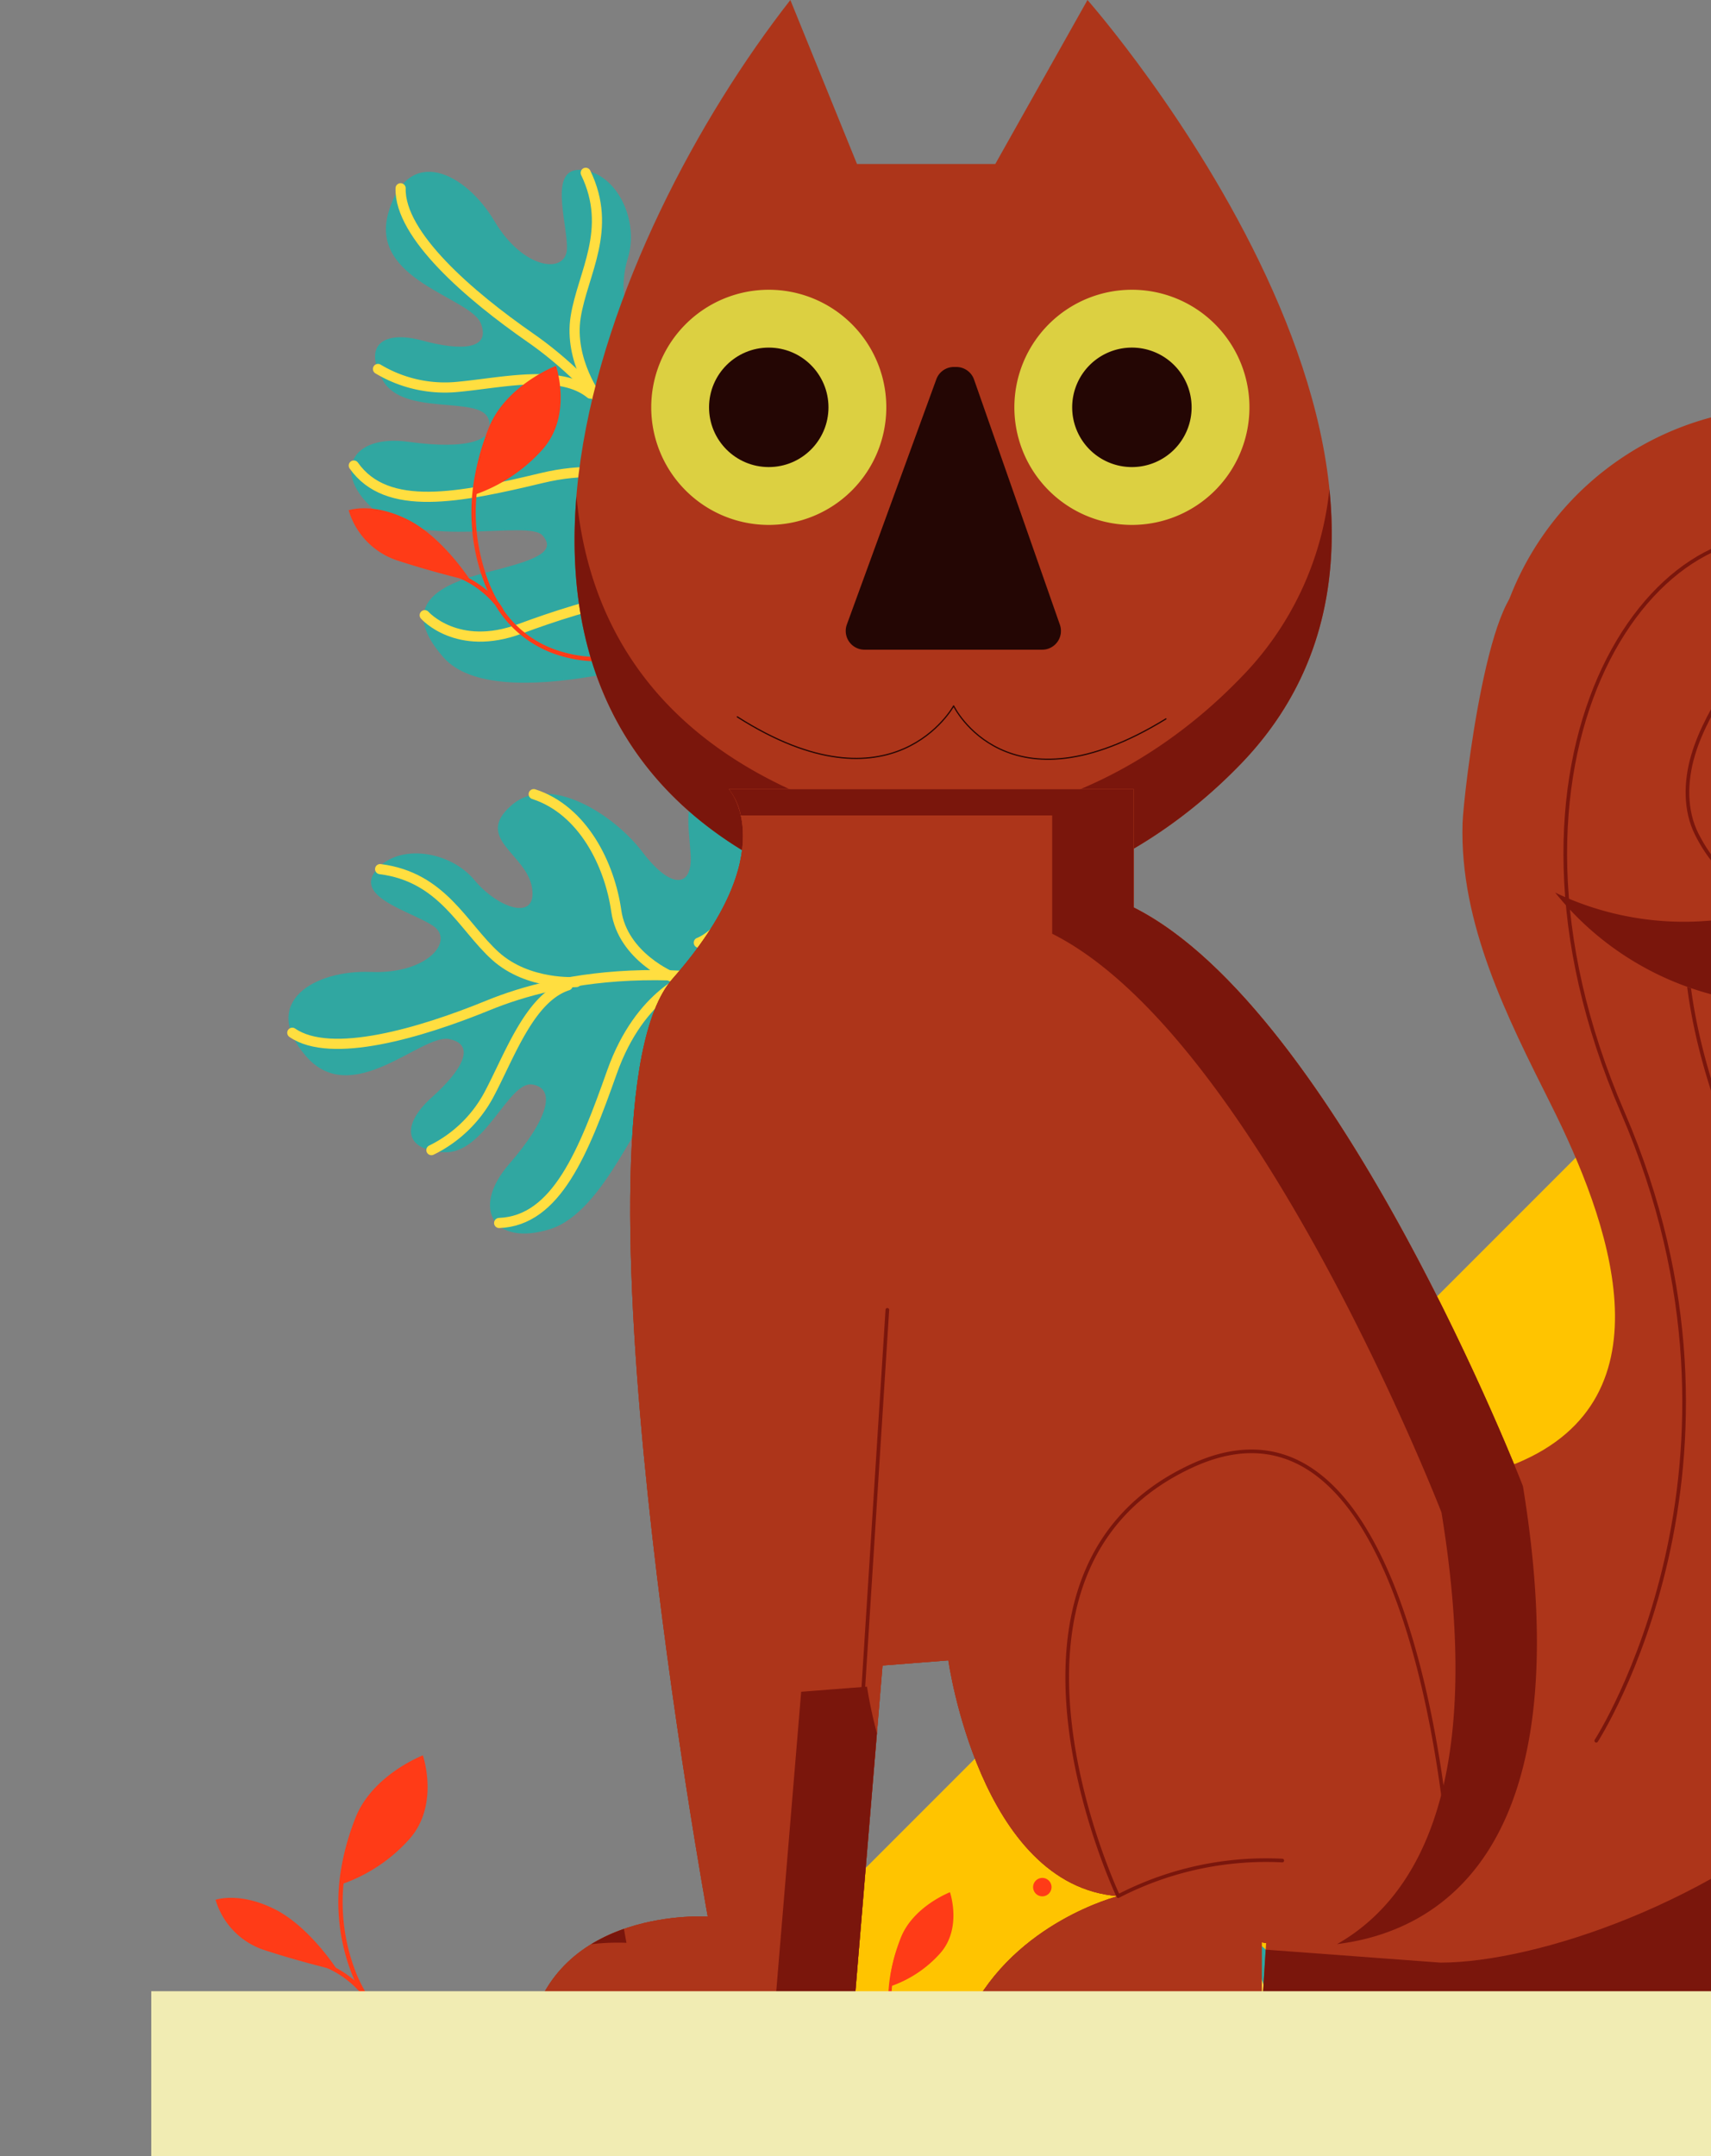 <svg xmlns="http://www.w3.org/2000/svg" xmlns:xlink="http://www.w3.org/1999/xlink" width="294.477" height="370.967" viewBox="0 0 294.477 370.967"><rect x="0" y="0" width="294.477" height="370.967" fill="#808080" stroke="none"/><defs><clipPath id="a"><rect width="188.261" height="290.701" fill="none"/></clipPath><clipPath id="b"><rect width="290.701" height="193.801" fill="none"/></clipPath><clipPath id="c"><rect width="294.477" height="370.967" fill="none"/></clipPath></defs><g transform="translate(-1071.667 -125.533)"><g transform="translate(1177.578 193.867)" clip-path="url(#a)"><g transform="translate(-1177.578 -193.867)"><g transform="translate(1177.578 484.568) rotate(-90)"><path d="M188.607,188.607,0,0V188.607Z" transform="translate(0.237 5.653)" fill="#ffc400"/><path d="M1.585,3.171h0A1.59,1.59,0,0,1,0,1.585H0A1.59,1.59,0,0,1,1.585,0h0A1.59,1.59,0,0,1,3.171,1.585h0A1.59,1.59,0,0,1,1.585,3.171Z" transform="translate(12.495 63.364)" fill="#30a7a1"/><path d="M1.585,3.171h0A1.59,1.59,0,0,1,0,1.585H0A1.59,1.59,0,0,1,1.585,0h0A1.59,1.59,0,0,1,3.171,1.585h0A1.59,1.59,0,0,1,1.585,3.171Z" transform="translate(34.37 174.032)" fill="#30a7a1"/><path d="M1.585,3.171h0A1.59,1.59,0,0,1,0,1.585H0A1.59,1.59,0,0,1,1.585,0h0A1.59,1.59,0,0,1,3.17,1.585h0A1.589,1.589,0,0,1,1.585,3.171Z" transform="translate(32.785 71.894)" fill="#ff3b17"/><path d="M1.585,3.171h0A1.59,1.59,0,0,1,0,1.585H0A1.59,1.59,0,0,1,1.585,0h0A1.59,1.59,0,0,1,3.171,1.585h0A1.59,1.59,0,0,1,1.585,3.171Z" transform="translate(110.844 168.746)" fill="#ff3b17"/><path d="M1.585,3.171h0A1.59,1.59,0,0,1,0,1.585H0A1.59,1.59,0,0,1,1.585,0h0A1.59,1.59,0,0,1,3.171,1.585h0A1.59,1.59,0,0,1,1.585,3.171Z" transform="translate(10.976 147.011)" fill="#ff3b17"/><g transform="translate(0 0)"><g clip-path="url(#b)"><g transform="translate(-16.828 156.117)"><path d="M42.337,31.561S39.992,18.024,31.976,12.493,5.308,4.242,0,0" transform="translate(1.119 7.44)" fill="none" stroke="#001521" stroke-miterlimit="10" stroke-width="1"/><path d="M9.211,11.272S-1.361,5.484.147,1.22,8.975,4.745,9.211,11.272Z" transform="translate(0.613)" fill="#001521"/><path d="M9.876.131S3.687,7.178.7,5.309,4.879-.8,9.876.131Z" transform="translate(0 11.134)" fill="#001521"/><path d="M7.433,8.695S-1,4.373.1.99,7.109,3.572,7.433,8.695Z" transform="translate(11.182 5.106)" fill="#001521"/><path d="M9.876.131S3.687,7.178.7,5.309,4.879-.8,9.876.131Z" transform="translate(9.059 13.709)" fill="#001521"/><path d="M7.433,8.7S-1,4.373.1.991,7.109,3.572,7.433,8.7Z" transform="translate(20.949 8.648)" fill="#001521"/><path d="M9.876.131S3.687,7.177.7,5.309,4.879-.8,9.876.131Z" transform="translate(18.826 17.251)" fill="#001521"/></g><g transform="translate(-3.628 31.543)"><path d="M0,.015A20.323,20.323,0,0,0,5.664,8.593c4.314,3.864,10.547,1.721,10.547,1.721S13.778,3.975,8.365,1.844,0,.015,0,.015Z" transform="translate(20.907 15.73)" fill="#ff3b17"/><path d="M13.3.215A66.345,66.345,0,0,1,10.823,8.4,12.106,12.106,0,0,1,7.072,13.86,14.165,14.165,0,0,0,.662,22.184,16.315,16.315,0,0,0,.106,28.63a.271.271,0,1,0,.536-.083,16.03,16.03,0,0,1,.541-6.212,13.354,13.354,0,0,1,5.192-7.382.268.268,0,0,0,.046-.017,5.979,5.979,0,0,0,1.055-.694,17.66,17.66,0,0,1,2.754-1.3,24.252,24.252,0,0,1,14.633-.723,22.877,22.877,0,0,1,6.094,2.487.27.27,0,0,0,.4-.319.265.265,0,0,0-.107-.136A22.925,22.925,0,0,0,25.019,11.7a24.8,24.8,0,0,0-14.98.735c-.42.157-.82.325-1.206.5a13.893,13.893,0,0,0,2.5-4.351A66.94,66.94,0,0,0,13.83.327.268.268,0,0,0,13.82.18a.271.271,0,0,0-.52.035Z" transform="translate(0 4.547)" fill="#ff3b17"/><path d="M0,15.343S5.5,11.863,7.719,7.4,8.884,0,8.884,0A9.462,9.462,0,0,0,2.595,6.059C.983,10.985,0,15.343,0,15.343Z" transform="translate(10.094)" fill="#ff3b17"/></g><g transform="translate(-25.118 73.72)"><path d="M27.942,64.313l-.306-.075C24.695,63.506,1.511,57.461.162,48.3-1.28,38.526,7.293,42.06,11.287,43.36s6.418,1.76,6.038-.633S4.822,36.5,2.809,30.047s2.338-9.152,7.481-4.69,8.66,5.46,9.136,2.687-8.066-5.468-7.781-10.207,3.257-4.778,6.315-1.355,6.054,5.167,6.688,1.981S16.527,7.3,22.709,1.989s9.913.976,9.651,7.5,3.613,9.668,5.3,7.124,3.281-9.144,6.411-6.521,2.163,8.519-1.142,11.268-4.8,7.258-.9,6.632,5.65-6.7,9.438-2.4-.991,11.8-5.334,15.095-4.1,5.752-.357,5.539,8.059-1.275,7.892,3.154S47.649,60.423,40.287,61.73" fill="#30a7a1"/><path d="M0,91.31S10.411,93.958,19.4,70.1s5.416-39.762,2.223-47.577S15.4,4.44,18.466,0" transform="translate(6.909 0.438)" fill="none" stroke="#ffde40" stroke-linecap="round" stroke-linejoin="round" stroke-width="1.748"/><path d="M.016,22.552s-.411-5.53,2.992-9.3S12.086,7.173,12.989,0" transform="translate(31.184 10.533)" fill="none" stroke="#ffde40" stroke-linecap="round" stroke-linejoin="round" stroke-width="1.748"/><path d="M0,0A14.943,14.943,0,0,0,6.257,6.549c4.494,2.419,11.239,4.706,12.667,9.113" transform="translate(11.891 16.427)" fill="none" stroke="#ffde40" stroke-linecap="round" stroke-linejoin="round" stroke-width="1.748"/><path d="M0,15.973s2.321-5.733,7.61-6.488S19.185,5.686,21.023,0" transform="translate(31.764 28.186)" fill="none" stroke="#ffde40" stroke-linecap="round" stroke-linejoin="round" stroke-width="1.748"/><path d="M0,8.916S4.86,3.231,11.208,3.348,21.358,4.108,23.8,0" transform="translate(30.018 49.45)" fill="none" stroke="#ffde40" stroke-linecap="round" stroke-linejoin="round" stroke-width="1.748"/><path d="M28.375,22.309s-1.83-6.076-11.041-9.342S.248,6.579,0,0" transform="translate(3.52 24.211)" fill="none" stroke="#ffde40" stroke-linecap="round" stroke-linejoin="round" stroke-width="1.748"/><path d="M0,0S.813,5.592,8.316,7.275s20.8,5.407,19.923,10.813" transform="translate(0.992 43.061)" fill="none" stroke="#ffde40" stroke-linecap="round" stroke-linejoin="round" stroke-width="1.748"/></g><g transform="translate(-3.875 168.716)"><path d="M45.32,2.634A34.593,34.593,0,0,0,23.553,1.089C11.739,4.241,1.763,15.547,0,25.247c0,0,20.558.73,31.952-4.065S45.32,2.634,45.32,2.634Z" transform="translate(61.511)" fill="#30a7a1"/><path d="M0,.018A21.9,21.9,0,0,1,9.411,1.965" transform="translate(95.979 5.607)" fill="none" stroke="#fff" stroke-miterlimit="10" stroke-width="1"/><path d="M0,5.992S2.027,2.515,2.122,0" transform="translate(94.638 0.171)" fill="none" stroke="#fff" stroke-miterlimit="10" stroke-width="1"/><path d="M0,.156a15.111,15.111,0,0,1,7.74.914c4.028,1.628,6.762,4.5,9.545,4.062" transform="translate(84.125 9.808)" fill="none" stroke="#fff" stroke-miterlimit="10" stroke-width="1"/><path d="M0,10.571s.83-.466,1.849-4.4S3.435,0,3.435,0" transform="translate(79.896 1.616)" fill="none" stroke="#fff" stroke-miterlimit="10" stroke-width="1"/><path d="M0,10.756A17.308,17.308,0,0,0,1.291,5.168,27.531,27.531,0,0,1,1.931,0" transform="translate(74.605 5.004)" fill="none" stroke="#fff" stroke-miterlimit="10" stroke-width="1"/><path d="M0,.346a9.974,9.974,0,0,1,7.273.81c3.74,1.987,6.825,2.9,9.413,2.623" transform="translate(69.102 19.535)" fill="none" stroke="#fff" stroke-miterlimit="10" stroke-width="1"/><path d="M106.831,0A129.286,129.286,0,0,0,81.706,8.457C70.228,13.977,27.305,57,0,31.645" transform="translate(0 2.634)" fill="none" stroke="#fff" stroke-miterlimit="10" stroke-width="1"/></g></g></g></g></g></g><g transform="translate(1121.317 341.209) rotate(-90)"><path d="M41.843,96.309s-.159-.038-.458-.112C36.981,95.1,2.263,86.048.242,72.336c-2.159-14.643,10.68-9.35,16.661-7.4s9.612,2.635,9.042-.948S7.22,54.655,4.207,45s3.5-13.705,11.2-7.024S28.378,46.149,29.091,42,17.012,33.807,17.439,26.711s4.878-7.155,9.457-2.029,9.066,7.738,10.016,2.967S24.75,10.929,34.007,2.979,48.851,4.44,48.459,14.206s5.41,14.477,7.938,10.668S61.31,11.181,66,15.109s3.239,12.757-1.71,16.874S57.1,42.852,62.946,41.915s8.461-10.026,14.133-3.594-1.485,17.668-7.988,22.6-6.147,8.614-.535,8.294,12.068-1.91,11.818,4.724-9.02,16.541-20.044,18.5" transform="translate(0)" fill="#30a7a1"/><path d="M0,136.737s15.59,3.967,29.045-31.762,8.111-59.543,3.329-71.247S23.065,6.648,27.653,0" transform="translate(10.346 0.656)" fill="none" stroke="#ffde40" stroke-linecap="round" stroke-linejoin="round" stroke-width="1.748"/><path d="M.023,33.772S-.593,25.49,4.5,19.846,18.1,10.742,19.451,0" transform="translate(46.699 15.773)" fill="none" stroke="#ffde40" stroke-linecap="round" stroke-linejoin="round" stroke-width="1.748"/><path d="M0,0A22.376,22.376,0,0,0,9.37,9.807C16.1,13.429,26.2,16.855,28.339,23.454" transform="translate(17.807 24.599)" fill="none" stroke="#ffde40" stroke-linecap="round" stroke-linejoin="round" stroke-width="1.748"/><path d="M0,23.92s3.476-8.585,11.4-9.715S28.729,8.514,31.482,0" transform="translate(47.567 42.209)" fill="none" stroke="#ffde40" stroke-linecap="round" stroke-linejoin="round" stroke-width="1.748"/><path d="M0,13.352S7.279,4.838,16.785,5.014,31.983,6.152,35.639,0" transform="translate(44.953 74.052)" fill="none" stroke="#ffde40" stroke-linecap="round" stroke-linejoin="round" stroke-width="1.748"/><path d="M42.492,33.408s-2.741-9.1-16.534-13.99S.371,9.852,0,0" transform="translate(5.271 36.256)" fill="none" stroke="#ffde40" stroke-linecap="round" stroke-linejoin="round" stroke-width="1.748"/><path d="M0,0S1.217,8.375,12.454,10.894s31.146,8.1,29.835,16.193" transform="translate(1.485 64.484)" fill="none" stroke="#ffde40" stroke-linecap="round" stroke-linejoin="round" stroke-width="1.748"/></g><g transform="matrix(0.839, -0.545, 0.545, 0.839, 1108.376, 178.082)"><path d="M41.843,96.309s-.159-.038-.458-.112C36.981,95.1,2.263,86.048.242,72.336c-2.159-14.643,10.68-9.35,16.661-7.4s9.612,2.635,9.042-.948S7.22,54.655,4.207,45s3.5-13.705,11.2-7.024S28.378,46.149,29.091,42,17.012,33.807,17.439,26.711s4.878-7.155,9.458-2.029,9.066,7.738,10.016,2.967S24.75,10.929,34.007,2.979,48.851,4.44,48.459,14.206s5.41,14.477,7.938,10.668S61.31,11.181,66,15.109s3.239,12.757-1.71,16.874S57.1,42.852,62.946,41.915s8.461-10.026,14.133-3.594-1.485,17.668-7.988,22.6-6.147,8.614-.535,8.294,12.068-1.91,11.818,4.724-9.019,16.541-20.044,18.5" transform="translate(0 0)" fill="#30a7a1"/><path d="M0,136.737s15.59,3.967,29.045-31.762,8.111-59.543,3.33-71.247S23.065,6.648,27.653,0" transform="translate(10.347 0.656)" fill="none" stroke="#ffde40" stroke-linecap="round" stroke-linejoin="round" stroke-width="1.748"/><path d="M.023,33.772S-.593,25.49,4.5,19.846,18.1,10.742,19.451,0" transform="translate(46.699 15.773)" fill="none" stroke="#ffde40" stroke-linecap="round" stroke-linejoin="round" stroke-width="1.748"/><path d="M0,0A22.375,22.375,0,0,0,9.37,9.807C16.1,13.429,26.2,16.855,28.339,23.454" transform="translate(17.808 24.599)" fill="none" stroke="#ffde40" stroke-linecap="round" stroke-linejoin="round" stroke-width="1.748"/><path d="M0,23.92S3.476,15.336,11.4,14.2,28.729,8.514,31.482,0" transform="translate(47.567 42.209)" fill="none" stroke="#ffde40" stroke-linecap="round" stroke-linejoin="round" stroke-width="1.748"/><path d="M0,13.352S7.278,4.838,16.785,5.014,31.983,6.152,35.639,0" transform="translate(44.953 74.052)" fill="none" stroke="#ffde40" stroke-linecap="round" stroke-linejoin="round" stroke-width="1.748"/><path d="M42.492,33.408s-2.741-9.1-16.534-13.99S.371,9.852,0,0" transform="translate(5.271 36.256)" fill="none" stroke="#ffde40" stroke-linecap="round" stroke-linejoin="round" stroke-width="1.748"/><path d="M0,0S1.217,8.375,12.454,10.894s31.146,8.1,29.835,16.193" transform="translate(1.486 64.484)" fill="none" stroke="#ffde40" stroke-linecap="round" stroke-linejoin="round" stroke-width="1.748"/></g><g transform="translate(1108.768 478.379) rotate(-90)"><path d="M0,.02A27.842,27.842,0,0,0,7.759,11.771c5.91,5.293,14.448,2.357,14.448,2.357s-3.333-8.683-10.748-11.6S0,.02,0,.02Z" transform="translate(28.64 21.549)" fill="#ff3b17"/><path d="M18.219.294A90.866,90.866,0,0,1,14.827,11.5a16.583,16.583,0,0,1-5.138,7.485A19.4,19.4,0,0,0,.907,30.39a22.356,22.356,0,0,0-.761,8.83.371.371,0,0,0,.734-.114A21.962,21.962,0,0,1,1.62,30.6,18.3,18.3,0,0,1,8.733,20.484a.368.368,0,0,0,.063-.023,8.178,8.178,0,0,0,1.445-.95,24.2,24.2,0,0,1,3.773-1.782,33.223,33.223,0,0,1,20.046-.99,31.337,31.337,0,0,1,8.348,3.407.371.371,0,0,0,.551-.436.365.365,0,0,0-.147-.186,31.415,31.415,0,0,0-8.538-3.5,33.971,33.971,0,0,0-20.521,1.006c-.575.215-1.124.445-1.652.685a19.031,19.031,0,0,0,3.422-5.96A91.688,91.688,0,0,0,18.946.448a.371.371,0,0,0-.727-.153Z" transform="translate(0 6.229)" fill="#ff3b17"/><path d="M0,21.019s7.534-4.768,10.574-10.875S12.17,0,12.17,0A12.962,12.962,0,0,0,3.555,8.3C1.347,15.048,0,21.019,0,21.019Z" transform="translate(13.827)" fill="#ff3b17"/></g><g transform="translate(1131.675 239.317) rotate(-90)"><path d="M0,.02A27.842,27.842,0,0,0,7.759,11.771c5.91,5.293,14.448,2.357,14.448,2.357s-3.333-8.683-10.748-11.6S0,.02,0,.02Z" transform="translate(28.64 21.549)" fill="#ff3b17"/><path d="M18.219.294A90.866,90.866,0,0,1,14.827,11.5a16.583,16.583,0,0,1-5.138,7.485A19.4,19.4,0,0,0,.907,30.39a22.356,22.356,0,0,0-.761,8.83.371.371,0,0,0,.734-.114A21.962,21.962,0,0,1,1.62,30.6,18.3,18.3,0,0,1,8.733,20.484a.368.368,0,0,0,.063-.023,8.178,8.178,0,0,0,1.445-.95,24.2,24.2,0,0,1,3.773-1.782,33.223,33.223,0,0,1,20.046-.99,31.337,31.337,0,0,1,8.348,3.407.371.371,0,0,0,.551-.436.365.365,0,0,0-.147-.186,31.415,31.415,0,0,0-8.538-3.5,33.971,33.971,0,0,0-20.521,1.006c-.575.215-1.124.445-1.652.685a19.031,19.031,0,0,0,3.422-5.96A91.688,91.688,0,0,0,18.946.448a.371.371,0,0,0-.727-.153Z" transform="translate(0 6.229)" fill="#ff3b17"/><path d="M0,21.019s7.534-4.768,10.574-10.875S12.17,0,12.17,0A12.962,12.962,0,0,0,3.555,8.3C1.347,15.048,0,21.019,0,21.019Z" transform="translate(13.827)" fill="#ff3b17"/></g><g transform="translate(1071.667 125.533)" clip-path="url(#c)"><g transform="translate(98.881)"><path d="M165.09,266.93l11.469,28.215h23.8l15.87-28.215S289.409,349.8,242.676,398.3c-20.535,21.309-51.1,32.1-78.992,18.65C101.153,386.8,133.259,307.653,165.09,266.93Z" transform="translate(-127.944 -266.93)" fill="#ad351a"/><path d="M242.666,307.535c-20.535,21.309-51.1,32.1-78.992,18.65-23.387-11.276-33.532-29.407-35.406-49.809-2.19,26.259,6.478,50.706,35.406,64.65,27.889,13.445,58.457,2.659,78.992-18.65,13.333-13.833,16.9-30.466,15.187-47.181A54.1,54.1,0,0,1,242.666,307.535Z" transform="translate(-127.934 -191.008)" fill="#7a160c"/><g transform="translate(75.7 49.85)"><path d="M175.834,292.053a20.229,20.229,0,1,1-20.229-20.229A20.227,20.227,0,0,1,175.834,292.053Z" transform="translate(-135.376 -271.824)" fill="#dcd041"/><path d="M156.908,283.078A10.278,10.278,0,1,1,146.631,272.8,10.281,10.281,0,0,1,156.908,283.078Z" transform="translate(-126.402 -262.849)" fill="#240604"/></g><g transform="translate(13.199 49.85)"><path d="M169.7,292.053a20.229,20.229,0,1,1-20.229-20.229A20.227,20.227,0,0,1,169.7,292.053Z" transform="translate(-129.24 -271.824)" fill="#dcd041"/><circle cx="10.277" cy="10.277" r="10.277" transform="translate(9.953 9.952)" fill="#240604"/></g><path d="M154.617,275.3l14.769,42.17a3.224,3.224,0,0,1-3.046,4.3H135.763a3.227,3.227,0,0,1-3.035-4.34l15.391-42.169a3.211,3.211,0,0,1,3.035-2.129h.418A3.234,3.234,0,0,1,154.617,275.3Z" transform="translate(-85.854 -209.996)" fill="#240604"/><path d="M204.461,281.084c-27.39,16.837-36.537-2.231-36.537-2.231s-10.359,19.007-37.23,1.885" transform="translate(-102.676 -157.406)" fill="none" stroke="#240604" stroke-linecap="round" stroke-linejoin="round" stroke-width="0.209"/></g><g transform="translate(217.137 70.079)"><path d="M159.834,427.517c2.18-1.661,18.6,2.546,23.581.489,27.3-11.286,15.747-42.139,5.867-61.859-7.365-14.719-15.686-30.955-15.146-48.281.163-4.951,4.685-44,11.907-40.887l62.837,27.115s-32.615,25.567,14.994,103.153-44.085,119.023-76.945,119.023l-47.375-3.534,5.3-83.749S159.753,427.578,159.834,427.517Z" transform="translate(-139.554 -246.329)" fill="#ad351a"/><path d="M263.874,390.405c-47.609-77.586-14.994-103.153-14.994-103.153s-8.882-3.83-19.964-8.617c-6.906,9.513-19.139,38.339,18.334,99.414,47.609,77.576-44.074,119.013-76.934,119.013l-30.059-2.231-.7,11.062,47.375,3.534C219.789,509.427,311.483,467.981,263.874,390.405Z" transform="translate(-139.554 -229.488)" fill="#7a160c"/><path d="M143.405,499.98S256.744,474.647,202.3,387.211s-3.626-108.358-3.626-108.358" transform="translate(-104.179 -227.485)" fill="none" stroke="#7a160c" stroke-linecap="round" stroke-linejoin="round" stroke-width="0.628"/><path d="M246.13,325.178a51.363,51.363,0,1,1-51.357-51.368A51.359,51.359,0,0,1,246.13,325.178Z" transform="translate(-104.179 -273.81)" fill="#ad351a"/><path d="M206.75,274.3a51.366,51.366,0,0,1-62.236,78.463A51.361,51.361,0,1,0,206.75,274.3Z" transform="translate(-93.992 -269.281)" fill="#7a160c"/><path d="M150.017,483.158s30.741-47.507,4.563-108.083,4.879-106.077,31.8-98.192c10.237,3,19.72,7.181,24.324,17.56,11.215,25.312-28.521,62.042-43.372,32.789-2.1-4.146-1.976-9.137-.662-13.6s3.718-8.5,6.1-12.5" transform="translate(-92.426 -253.751)" fill="none" stroke="#7a160c" stroke-linecap="round" stroke-linejoin="round" stroke-width="0.628"/></g><g transform="translate(91.065 135.779)"><path d="M161.565,280.26s9.7,10.573-9.7,32.615,6.06,161.345,6.06,161.345-26.341-1.762-30.751,20.28h55.544l5.286-63.479,11.327-.887s5.429,38.789,29.234,40.561c0,0-17.632,4.4-25.566,20.27h50.247V478.631s59.954,13.221,44.971-78.472c0,0-31.74-81.855-67-99.558V280.26Z" transform="translate(-127.177 -280.26)" fill="#ad351a"/><path d="M161.565,280.26s9.7,10.573-9.7,32.615,6.06,161.345,6.06,161.345-26.341-1.762-30.751,20.28h55.544l5.286-63.479,11.327-.887s5.429,38.789,29.234,40.561c0,0-17.632,4.4-25.566,20.27h50.247V478.631s59.954,13.221,44.971-78.472c0,0-31.74-81.855-67-99.558V280.26Z" transform="translate(-127.177 -280.26)" fill="#ad351a"/><path d="M161.565,280.26s9.7,10.573-9.7,32.615,6.06,161.345,6.06,161.345-26.341-1.762-30.751,20.28h55.544l5.286-63.479,11.327-.887s5.429,38.789,29.234,40.561c0,0-17.632,4.4-25.566,20.27h50.247V478.631s59.954,13.221,44.971-78.472c0,0-31.74-81.855-67-99.558V280.26Z" transform="translate(-127.177 -280.26)" fill="#ad351a"/><g transform="translate(10.675)"><path d="M134.3,301.9s-.153-.835-.428-2.394a29.4,29.4,0,0,0-5.643,2.638A37.705,37.705,0,0,1,134.3,301.9Z" transform="translate(-128.225 -103.431)" fill="#7a160c"/><path d="M147.528,295.418l-11.327.876-4.91,58.966h13.629l4.319-51.816A78.3,78.3,0,0,1,147.528,295.418Z" transform="translate(-100.052 -141.019)" fill="#7a160c"/><path d="M267.208,400.159s-31.739-81.855-67-99.558V280.26H130.553a10.449,10.449,0,0,1,2.048,4.512h53.588v20.351c35.274,17.7,67,99.558,67,99.558,7.711,47.13-4.39,66.535-17.958,74.265C251.929,476.889,277.608,463.78,267.208,400.159Z" transform="translate(-106.84 -280.26)" fill="#7a160c"/></g><line y1="72.786" x2="4.632" transform="translate(57.023 89.57)" stroke-width="0.628" stroke="#7a160c" stroke-linecap="round" stroke-linejoin="round" fill="none"/><path d="M173.285,361.844a55.4,55.4,0,0,0-28.236,6.121s-26.524-55.88,12.631-74.011,44.441,67.889,44.441,67.889" transform="translate(-43.658 -177.529)" fill="none" stroke="#7a160c" stroke-linecap="round" stroke-linejoin="round" stroke-width="0.628"/></g><g transform="translate(0 342.575)"><g transform="translate(26.034)"><rect width="363.308" height="171.785" fill="#f1ecb3"/><path d="M429.131,300.562V441.579H120.792v30.769H484.1V300.562Z" transform="translate(-120.792 -300.562)" fill="#ded9a5"/></g><rect width="408.276" height="31.951" transform="translate(0 171.785)" fill="#63120a"/><g transform="translate(122.032 58.177)"><rect width="171.178" height="68.638" fill="#63120a"/><rect width="154.359" height="56.263" transform="translate(8.409 6.188)" fill="#85180d"/></g></g></g></g></svg>